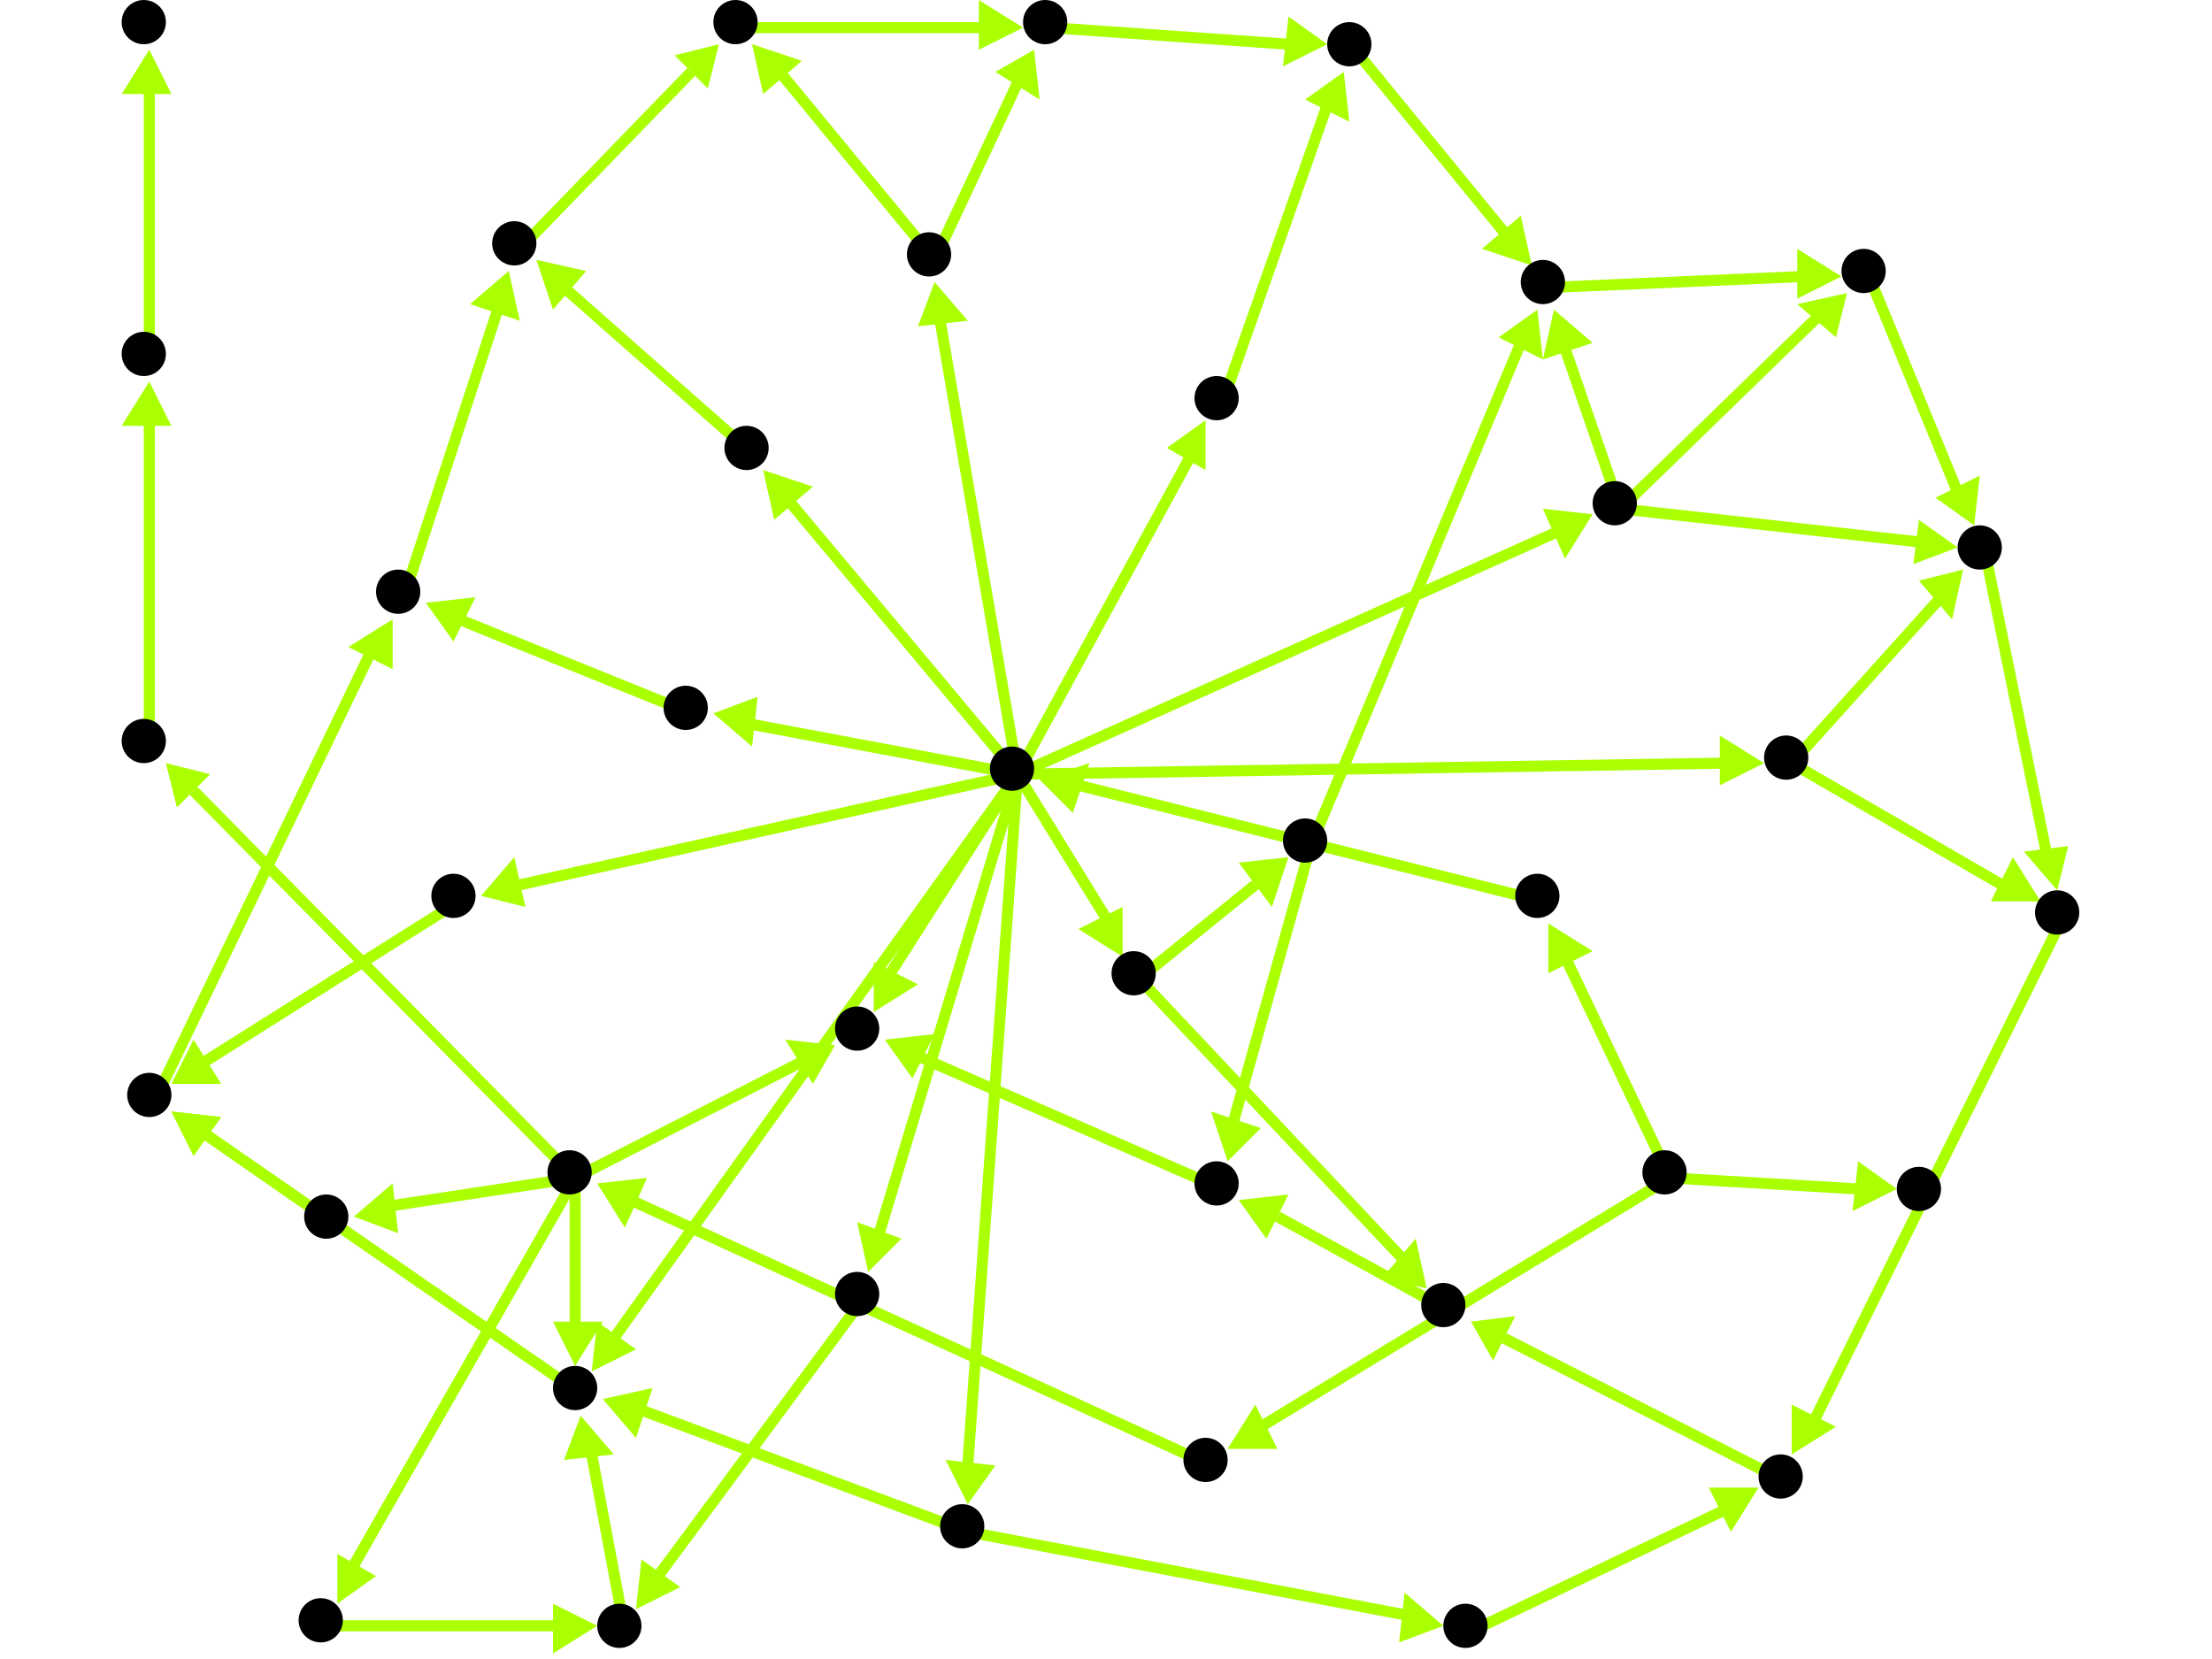 <?xml version="1.0" encoding="utf-8"?>
<!-- Created with Hypercube (http://tumic.wz.cz/hypercube) -->

<svg width="400" height="300" viewBox="0 0 400 300" xmlns="http://www.w3.org/2000/svg" baseProfile="tiny">

<g font-family="Helvetica" font-weight="normal">

<g>
	<polygon points="157,230 155,221 163,224" fill="#aaff00"/>
	<line x1="184" y1="140" x2="159" y2="223" stroke="#aaff00" stroke-width="2"/>
</g>
<g>
	<polygon points="107,248 108,239 115,244" fill="#aaff00"/>
	<line x1="184" y1="140" x2="111" y2="242" stroke="#aaff00" stroke-width="2"/>
</g>
<g>
	<polygon points="87,162 93,155 95,164" fill="#aaff00"/>
	<line x1="184" y1="140" x2="94" y2="160" stroke="#aaff00" stroke-width="2"/>
</g>
<g>
	<polygon points="129,129 137,126 136,135" fill="#aaff00"/>
	<line x1="184" y1="140" x2="136" y2="131" stroke="#aaff00" stroke-width="2"/>
</g>
<g>
	<polygon points="138,85 147,88 140,94" fill="#aaff00"/>
	<line x1="184" y1="140" x2="143" y2="91" stroke="#aaff00" stroke-width="2"/>
</g>
<g>
	<polygon points="169,51 175,58 166,59" fill="#aaff00"/>
	<line x1="184" y1="140" x2="170" y2="58" stroke="#aaff00" stroke-width="2"/>
</g>
<g>
	<polygon points="218,76 218,85 211,81" fill="#aaff00"/>
	<line x1="184" y1="140" x2="215" y2="83" stroke="#aaff00" stroke-width="2"/>
</g>
<g>
	<polygon points="288,93 283,101 279,92" fill="#aaff00"/>
	<line x1="184" y1="140" x2="282" y2="96" stroke="#aaff00" stroke-width="2"/>
</g>
<g>
	<polygon points="319,138 311,142 311,133" fill="#aaff00"/>
	<line x1="184" y1="140" x2="312" y2="138" stroke="#aaff00" stroke-width="2"/>
</g>
<g>
	<polygon points="175,272 171,264 180,265" fill="#aaff00"/>
	<line x1="184" y1="140" x2="175" y2="265" stroke="#aaff00" stroke-width="2"/>
</g>
<g>
	<polygon points="203,173 195,168 203,164" fill="#aaff00"/>
	<line x1="184" y1="140" x2="200" y2="166" stroke="#aaff00" stroke-width="2"/>
</g>
<g>
	<polygon points="158,183 158,174 166,178" fill="#aaff00"/>
	<line x1="184" y1="140" x2="161" y2="176" stroke="#aaff00" stroke-width="2"/>
</g>
<g>
	<polygon points="115,291 116,282 123,287" fill="#aaff00"/>
	<line x1="156" y1="235" x2="119" y2="285" stroke="#aaff00" stroke-width="2"/>
</g>
<g>
	<polygon points="105,256 111,263 102,264" fill="#aaff00"/>
	<line x1="113" y1="295" x2="107" y2="263" stroke="#aaff00" stroke-width="2"/>
</g>
<g>
	<polygon points="31,201 40,202 35,209" fill="#aaff00"/>
	<line x1="105" y1="252" x2="37" y2="205" stroke="#aaff00" stroke-width="2"/>
</g>
<g>
	<polygon points="71,112 71,121 63,117" fill="#aaff00"/>
	<line x1="28" y1="199" x2="67" y2="118" stroke="#aaff00" stroke-width="2"/>
</g>
<g>
	<polygon points="92,49 94,58 85,55" fill="#aaff00"/>
	<line x1="73" y1="108" x2="90" y2="56" stroke="#aaff00" stroke-width="2"/>
</g>
<g>
	<polygon points="130,8 128,16 122,10" fill="#aaff00"/>
	<line x1="94" y1="45" x2="125" y2="13" stroke="#aaff00" stroke-width="2"/>
</g>
<g>
	<polygon points="185,5 177,9 177,0" fill="#aaff00"/>
	<line x1="134" y1="5" x2="178" y2="5" stroke="#aaff00" stroke-width="2"/>
</g>
<g>
	<polygon points="240,8 232,12 233,3" fill="#aaff00"/>
	<line x1="190" y1="5" x2="233" y2="8" stroke="#aaff00" stroke-width="2"/>
</g>
<g>
	<polygon points="277,48 268,45 275,39" fill="#aaff00"/>
	<line x1="245" y1="9" x2="272" y2="42" stroke="#aaff00" stroke-width="2"/>
</g>
<g>
	<polygon points="333,50 325,54 325,45" fill="#aaff00"/>
	<line x1="280" y1="52" x2="326" y2="50" stroke="#aaff00" stroke-width="2"/>
</g>
<g>
	<polygon points="357,95 350,90 358,86" fill="#aaff00"/>
	<line x1="338" y1="50" x2="354" y2="89" stroke="#aaff00" stroke-width="2"/>
</g>
<g>
	<polygon points="372,161 366,154 374,153" fill="#aaff00"/>
	<line x1="359" y1="100" x2="370" y2="154" stroke="#aaff00" stroke-width="2"/>
</g>
<g>
	<polygon points="324,263 324,254 332,258" fill="#aaff00"/>
	<line x1="373" y1="166" x2="328" y2="257" stroke="#aaff00" stroke-width="2"/>
</g>
<g>
	<polygon points="266,239 274,238 270,246" fill="#aaff00"/>
	<line x1="323" y1="268" x2="272" y2="242" stroke="#aaff00" stroke-width="2"/>
</g>
<g>
	<polygon points="224,217 233,216 229,224" fill="#aaff00"/>
	<line x1="262" y1="237" x2="231" y2="220" stroke="#aaff00" stroke-width="2"/>
</g>
<g>
	<polygon points="160,188 169,187 165,195" fill="#aaff00"/>
	<line x1="221" y1="215" x2="166" y2="191" stroke="#aaff00" stroke-width="2"/>
</g>
<g>
	<polygon points="104,247 100,239 109,239" fill="#aaff00"/>
	<line x1="104" y1="213" x2="104" y2="240" stroke="#aaff00" stroke-width="2"/>
</g>
<g>
	<polygon points="151,189 147,196 142,188" fill="#aaff00"/>
	<line x1="104" y1="213" x2="145" y2="192" stroke="#aaff00" stroke-width="2"/>
</g>
<g>
	<polygon points="61,290 61,281 68,285" fill="#aaff00"/>
	<line x1="104" y1="213" x2="64" y2="283" stroke="#aaff00" stroke-width="2"/>
</g>
<g>
	<polygon points="64,220 71,214 72,223" fill="#aaff00"/>
	<line x1="104" y1="213" x2="71" y2="218" stroke="#aaff00" stroke-width="2"/>
</g>
<g>
	<polygon points="30,138 38,140 32,146" fill="#aaff00"/>
	<line x1="104" y1="213" x2="35" y2="143" stroke="#aaff00" stroke-width="2"/>
</g>
<g>
	<polygon points="108,294 100,299 100,290" fill="#aaff00"/>
	<line x1="59" y1="294" x2="101" y2="294" stroke="#aaff00" stroke-width="2"/>
</g>
<g>
	<polygon points="31,201 40,202 35,209" fill="#aaff00"/>
	<line x1="60" y1="221" x2="37" y2="205" stroke="#aaff00" stroke-width="2"/>
</g>
<g>
	<polygon points="108,214 117,213 113,222" fill="#aaff00"/>
	<line x1="219" y1="265" x2="114" y2="217" stroke="#aaff00" stroke-width="2"/>
</g>
<g>
	<polygon points="280,167 288,172 280,176" fill="#aaff00"/>
	<line x1="302" y1="213" x2="283" y2="173" stroke="#aaff00" stroke-width="2"/>
</g>
<g>
	<polygon points="222,262 227,254 231,262" fill="#aaff00"/>
	<line x1="302" y1="213" x2="228" y2="258" stroke="#aaff00" stroke-width="2"/>
</g>
<g>
	<polygon points="343,215 335,219 336,210" fill="#aaff00"/>
	<line x1="302" y1="213" x2="336" y2="215" stroke="#aaff00" stroke-width="2"/>
</g>
<g>
	<polygon points="188,141 197,138 194,147" fill="#aaff00"/>
	<line x1="279" y1="163" x2="195" y2="142" stroke="#aaff00" stroke-width="2"/>
</g>
<g>
	<polygon points="278,56 279,65 271,61" fill="#aaff00"/>
	<line x1="237" y1="153" x2="275" y2="62" stroke="#aaff00" stroke-width="2"/>
</g>
<g>
	<polygon points="222,210 219,201 228,204" fill="#aaff00"/>
	<line x1="237" y1="153" x2="223" y2="203" stroke="#aaff00" stroke-width="2"/>
</g>
<g>
	<polygon points="258,233 250,231 256,224" fill="#aaff00"/>
	<line x1="206" y1="177" x2="254" y2="228" stroke="#aaff00" stroke-width="2"/>
</g>
<g>
	<polygon points="233,155 230,164 224,156" fill="#aaff00"/>
	<line x1="206" y1="177" x2="227" y2="160" stroke="#aaff00" stroke-width="2"/>
</g>
<g>
	<polygon points="318,269 313,277 309,269" fill="#aaff00"/>
	<line x1="266" y1="295" x2="312" y2="273" stroke="#aaff00" stroke-width="2"/>
</g>
<g>
	<polygon points="109,253 118,251 115,260" fill="#aaff00"/>
	<line x1="175" y1="277" x2="116" y2="255" stroke="#aaff00" stroke-width="2"/>
</g>
<g>
	<polygon points="261,294 253,297 254,288" fill="#aaff00"/>
	<line x1="175" y1="277" x2="254" y2="292" stroke="#aaff00" stroke-width="2"/>
</g>
<g>
	<polygon points="355,103 353,112 347,105" fill="#aaff00"/>
	<line x1="324" y1="138" x2="351" y2="108" stroke="#aaff00" stroke-width="2"/>
</g>
<g>
	<polygon points="369,163 360,163 364,155" fill="#aaff00"/>
	<line x1="324" y1="138" x2="362" y2="160" stroke="#aaff00" stroke-width="2"/>
</g>
<g>
	<polygon points="281,56 288,62 279,65" fill="#aaff00"/>
	<line x1="293" y1="92" x2="283" y2="63" stroke="#aaff00" stroke-width="2"/>
</g>
<g>
	<polygon points="334,53 332,61 325,55" fill="#aaff00"/>
	<line x1="293" y1="92" x2="329" y2="57" stroke="#aaff00" stroke-width="2"/>
</g>
<g>
	<polygon points="354,99 346,102 347,94" fill="#aaff00"/>
	<line x1="293" y1="92" x2="347" y2="98" stroke="#aaff00" stroke-width="2"/>
</g>
<g>
	<polygon points="243,13 244,22 236,18" fill="#aaff00"/>
	<line x1="221" y1="73" x2="240" y2="19" stroke="#aaff00" stroke-width="2"/>
</g>
<g>
	<polygon points="136,8 145,11 138,17" fill="#aaff00"/>
	<line x1="169" y1="47" x2="141" y2="13" stroke="#aaff00" stroke-width="2"/>
</g>
<g>
	<polygon points="187,9 188,18 180,13" fill="#aaff00"/>
	<line x1="169" y1="47" x2="184" y2="15" stroke="#aaff00" stroke-width="2"/>
</g>
<g>
	<polygon points="97,47 106,49 100,56" fill="#aaff00"/>
	<line x1="136" y1="82" x2="102" y2="52" stroke="#aaff00" stroke-width="2"/>
</g>
<g>
	<polygon points="77,109 86,108 82,116" fill="#aaff00"/>
	<line x1="125" y1="129" x2="83" y2="112" stroke="#aaff00" stroke-width="2"/>
</g>
<g>
	<polygon points="31,196 35,188 40,196" fill="#aaff00"/>
	<line x1="83" y1="163" x2="37" y2="192" stroke="#aaff00" stroke-width="2"/>
</g>
<g>
	<polygon points="27,9 31,17 22,17" fill="#aaff00"/>
	<line x1="27" y1="65" x2="27" y2="16" stroke="#aaff00" stroke-width="2"/>
</g>
<g>
	<polygon points="27,69 31,77 22,77" fill="#aaff00"/>
	<line x1="27" y1="135" x2="27" y2="76" stroke="#aaff00" stroke-width="2"/>
</g>

<g fill="#000000">
	<circle cx="183" cy="139" r="4"/>
</g>
<g fill="#000000">
	<circle cx="155" cy="234" r="4"/>
</g>
<g fill="#000000">
	<circle cx="104" cy="251" r="4"/>
</g>
<g fill="#000000">
	<circle cx="82" cy="162" r="4"/>
</g>
<g fill="#000000">
	<circle cx="124" cy="128" r="4"/>
</g>
<g fill="#000000">
	<circle cx="135" cy="81" r="4"/>
</g>
<g fill="#000000">
	<circle cx="168" cy="46" r="4"/>
</g>
<g fill="#000000">
	<circle cx="220" cy="72" r="4"/>
</g>
<g fill="#000000">
	<circle cx="292" cy="91" r="4"/>
</g>
<g fill="#000000">
	<circle cx="323" cy="137" r="4"/>
</g>
<g fill="#000000">
	<circle cx="174" cy="276" r="4"/>
</g>
<g fill="#000000">
	<circle cx="205" cy="176" r="4"/>
</g>
<g fill="#000000">
	<circle cx="155" cy="186" r="4"/>
</g>
<g fill="#000000">
	<circle cx="278" cy="162" r="4"/>
</g>
<g fill="#000000">
	<circle cx="112" cy="294" r="4"/>
</g>
<g fill="#000000">
	<circle cx="27" cy="198" r="4"/>
</g>
<g fill="#000000">
	<circle cx="72" cy="107" r="4"/>
</g>
<g fill="#000000">
	<circle cx="93" cy="44" r="4"/>
</g>
<g fill="#000000">
	<circle cx="133" cy="4" r="4"/>
</g>
<g fill="#000000">
	<circle cx="189" cy="4" r="4"/>
</g>
<g fill="#000000">
	<circle cx="244" cy="8" r="4"/>
</g>
<g fill="#000000">
	<circle cx="279" cy="51" r="4"/>
</g>
<g fill="#000000">
	<circle cx="337" cy="49" r="4"/>
</g>
<g fill="#000000">
	<circle cx="358" cy="99" r="4"/>
</g>
<g fill="#000000">
	<circle cx="372" cy="165" r="4"/>
</g>
<g fill="#000000">
	<circle cx="322" cy="267" r="4"/>
</g>
<g fill="#000000">
	<circle cx="265" cy="294" r="4"/>
</g>
<g fill="#000000">
	<circle cx="261" cy="236" r="4"/>
</g>
<g fill="#000000">
	<circle cx="236" cy="152" r="4"/>
</g>
<g fill="#000000">
	<circle cx="220" cy="214" r="4"/>
</g>
<g fill="#000000">
	<circle cx="58" cy="293" r="4"/>
</g>
<g fill="#000000">
	<circle cx="103" cy="212" r="4"/>
</g>
<g fill="#000000">
	<circle cx="59" cy="220" r="4"/>
</g>
<g fill="#000000">
	<circle cx="26" cy="134" r="4"/>
</g>
<g fill="#000000">
	<circle cx="218" cy="264" r="4"/>
</g>
<g fill="#000000">
	<circle cx="301" cy="212" r="4"/>
</g>
<g fill="#000000">
	<circle cx="347" cy="215" r="4"/>
</g>
<g fill="#000000">
	<circle cx="26" cy="64" r="4"/>
</g>
<g fill="#000000">
	<circle cx="26" cy="4" r="4"/>
</g>

</g>

</svg>
